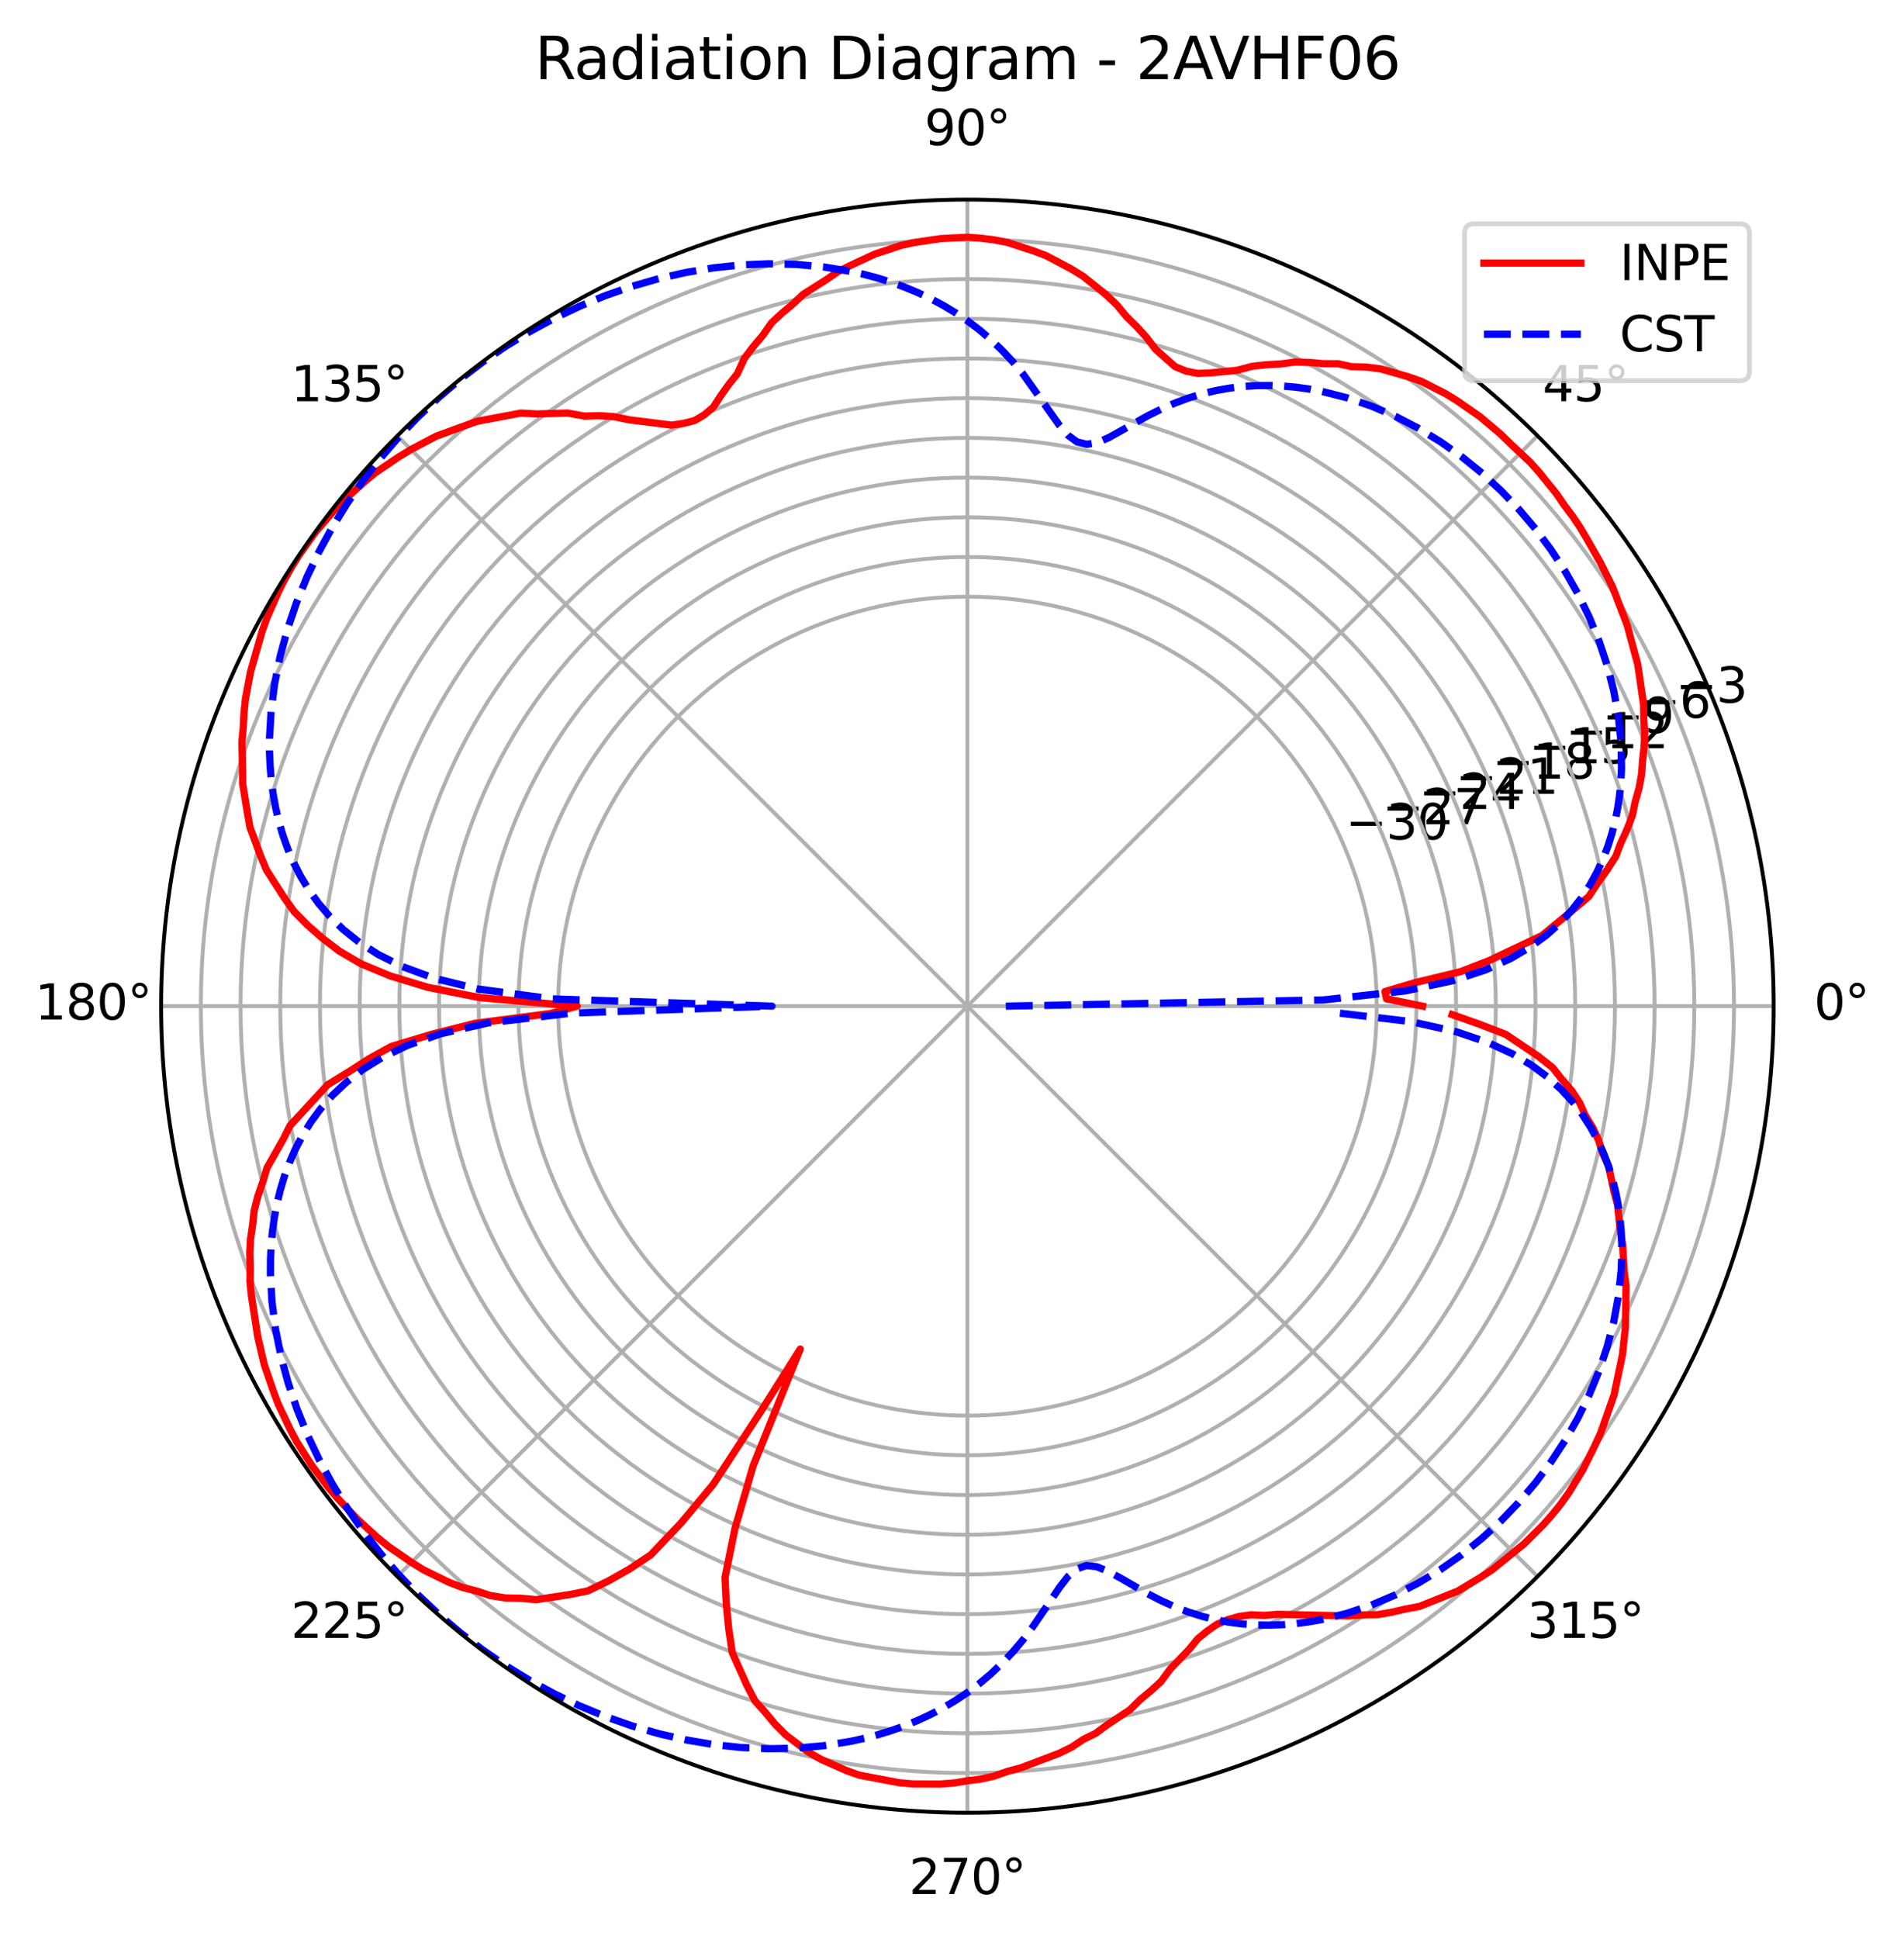 <?xml version="1.0" encoding="utf-8" standalone="no"?>
<!DOCTYPE svg PUBLIC "-//W3C//DTD SVG 1.1//EN"
  "http://www.w3.org/Graphics/SVG/1.1/DTD/svg11.dtd">
<svg xmlns:xlink="http://www.w3.org/1999/xlink" width="392.765pt" height="399.836pt" viewBox="0 0 392.765 399.836" xmlns="http://www.w3.org/2000/svg" version="1.1">
 <defs>
  <style type="text/css">*{stroke-linejoin: round; stroke-linecap: butt}</style>
 </defs>
 <g id="figure_1">
  <g id="patch_1">
   <path d="M 0 399.836 
L 392.765 399.836 
L 392.765 0 
L 0 0 
z
" style="fill: #ffffff"/>
  </g>
  <g id="axes_1">
   <g id="patch_2">
    <path d="M 365.884 207.477 
C 365.884 185.636 361.582 164.008 353.223 143.829 
C 344.865 123.651 332.614 105.315 317.17 89.871 
C 301.726 74.427 283.39 62.176 263.212 53.818 
C 243.033 45.459 221.405 41.157 199.564 41.157 
C 177.723 41.157 156.094 45.459 135.916 53.818 
C 115.737 62.176 97.402 74.427 81.958 89.871 
C 66.514 105.315 54.262 123.651 45.904 143.829 
C 37.546 164.008 33.244 185.636 33.244 207.477 
C 33.244 229.318 37.546 250.947 45.904 271.125 
C 54.262 291.303 66.514 309.639 81.958 325.083 
C 97.402 340.527 115.737 352.779 135.916 361.137 
C 156.094 369.495 177.723 373.797 199.564 373.797 
C 221.405 373.797 243.033 369.495 263.212 361.137 
C 283.39 352.779 301.726 340.527 317.17 325.083 
C 332.614 309.639 344.865 291.303 353.223 271.125 
C 361.582 250.947 365.884 229.318 365.884 207.477 
M 199.564 207.477 
C 199.564 207.477 199.564 207.477 199.564 207.477 
C 199.564 207.477 199.564 207.477 199.564 207.477 
C 199.564 207.477 199.564 207.477 199.564 207.477 
C 199.564 207.477 199.564 207.477 199.564 207.477 
C 199.564 207.477 199.564 207.477 199.564 207.477 
C 199.564 207.477 199.564 207.477 199.564 207.477 
C 199.564 207.477 199.564 207.477 199.564 207.477 
C 199.564 207.477 199.564 207.477 199.564 207.477 
C 199.564 207.477 199.564 207.477 199.564 207.477 
C 199.564 207.477 199.564 207.477 199.564 207.477 
C 199.564 207.477 199.564 207.477 199.564 207.477 
C 199.564 207.477 199.564 207.477 199.564 207.477 
C 199.564 207.477 199.564 207.477 199.564 207.477 
C 199.564 207.477 199.564 207.477 199.564 207.477 
C 199.564 207.477 199.564 207.477 199.564 207.477 
C 199.564 207.477 199.564 207.477 199.564 207.477 
M 365.884 207.477 
z
" style="fill: #ffffff"/>
   </g>
   <g id="matplotlib.axis_1">
    <g id="xtick_1">
     <g id="line2d_1">
      <path d="M 199.564 207.477 
L 365.884 207.477 
" clip-path="url(#p5f151ac484)" style="fill: none; stroke: #b0b0b0; stroke-width: 0.8; stroke-linecap: square"/>
     </g>
     <g id="text_1">
      <!-- 0° -->
      <g transform="translate(374.202 210.237)scale(0.1 -0.1)">
       <defs>
        <path id="DejaVuSans-30" d="M 2034 4250 
Q 1547 4250 1301 3770 
Q 1056 3291 1056 2328 
Q 1056 1369 1301 889 
Q 1547 409 2034 409 
Q 2525 409 2770 889 
Q 3016 1369 3016 2328 
Q 3016 3291 2770 3770 
Q 2525 4250 2034 4250 
z
M 2034 4750 
Q 2819 4750 3233 4129 
Q 3647 3509 3647 2328 
Q 3647 1150 3233 529 
Q 2819 -91 2034 -91 
Q 1250 -91 836 529 
Q 422 1150 422 2328 
Q 422 3509 836 4129 
Q 1250 4750 2034 4750 
z
" transform="scale(0.016)"/>
        <path id="DejaVuSans-b0" d="M 1600 4347 
Q 1350 4347 1178 4173 
Q 1006 4000 1006 3750 
Q 1006 3503 1178 3333 
Q 1350 3163 1600 3163 
Q 1850 3163 2022 3333 
Q 2194 3503 2194 3750 
Q 2194 3997 2020 4172 
Q 1847 4347 1600 4347 
z
M 1600 4750 
Q 1800 4750 1984 4673 
Q 2169 4597 2303 4453 
Q 2447 4313 2519 4134 
Q 2591 3956 2591 3750 
Q 2591 3338 2302 3052 
Q 2013 2766 1594 2766 
Q 1172 2766 890 3047 
Q 609 3328 609 3750 
Q 609 4169 896 4459 
Q 1184 4750 1600 4750 
z
" transform="scale(0.016)"/>
       </defs>
       <use xlink:href="#DejaVuSans-30"/>
       <use xlink:href="#DejaVuSans-b0" x="63.623"/>
      </g>
     </g>
    </g>
    <g id="xtick_2">
     <g id="line2d_2">
      <path d="M 199.564 207.477 
L 317.17 89.871 
" clip-path="url(#p5f151ac484)" style="fill: none; stroke: #b0b0b0; stroke-width: 0.8; stroke-linecap: square"/>
     </g>
     <g id="text_2">
      <!-- 45° -->
      <g transform="translate(318.207 82.731)scale(0.1 -0.1)">
       <defs>
        <path id="DejaVuSans-34" d="M 2419 4116 
L 825 1625 
L 2419 1625 
L 2419 4116 
z
M 2253 4666 
L 3047 4666 
L 3047 1625 
L 3713 1625 
L 3713 1100 
L 3047 1100 
L 3047 0 
L 2419 0 
L 2419 1100 
L 313 1100 
L 313 1709 
L 2253 4666 
z
" transform="scale(0.016)"/>
        <path id="DejaVuSans-35" d="M 691 4666 
L 3169 4666 
L 3169 4134 
L 1269 4134 
L 1269 2991 
Q 1406 3038 1543 3061 
Q 1681 3084 1819 3084 
Q 2600 3084 3056 2656 
Q 3513 2228 3513 1497 
Q 3513 744 3044 326 
Q 2575 -91 1722 -91 
Q 1428 -91 1123 -41 
Q 819 9 494 109 
L 494 744 
Q 775 591 1075 516 
Q 1375 441 1709 441 
Q 2250 441 2565 725 
Q 2881 1009 2881 1497 
Q 2881 1984 2565 2268 
Q 2250 2553 1709 2553 
Q 1456 2553 1204 2497 
Q 953 2441 691 2322 
L 691 4666 
z
" transform="scale(0.016)"/>
       </defs>
       <use xlink:href="#DejaVuSans-34"/>
       <use xlink:href="#DejaVuSans-35" x="63.623"/>
       <use xlink:href="#DejaVuSans-b0" x="127.246"/>
      </g>
     </g>
    </g>
    <g id="xtick_3">
     <g id="line2d_3">
      <path d="M 199.564 207.477 
L 199.564 41.157 
" clip-path="url(#p5f151ac484)" style="fill: none; stroke: #b0b0b0; stroke-width: 0.8; stroke-linecap: square"/>
     </g>
     <g id="text_3">
      <!-- 90° -->
      <g transform="translate(190.701 29.917)scale(0.1 -0.1)">
       <defs>
        <path id="DejaVuSans-39" d="M 703 97 
L 703 672 
Q 941 559 1184 500 
Q 1428 441 1663 441 
Q 2288 441 2617 861 
Q 2947 1281 2994 2138 
Q 2813 1869 2534 1725 
Q 2256 1581 1919 1581 
Q 1219 1581 811 2004 
Q 403 2428 403 3163 
Q 403 3881 828 4315 
Q 1253 4750 1959 4750 
Q 2769 4750 3195 4129 
Q 3622 3509 3622 2328 
Q 3622 1225 3098 567 
Q 2575 -91 1691 -91 
Q 1453 -91 1209 -44 
Q 966 3 703 97 
z
M 1959 2075 
Q 2384 2075 2632 2365 
Q 2881 2656 2881 3163 
Q 2881 3666 2632 3958 
Q 2384 4250 1959 4250 
Q 1534 4250 1286 3958 
Q 1038 3666 1038 3163 
Q 1038 2656 1286 2365 
Q 1534 2075 1959 2075 
z
" transform="scale(0.016)"/>
       </defs>
       <use xlink:href="#DejaVuSans-39"/>
       <use xlink:href="#DejaVuSans-30" x="63.623"/>
       <use xlink:href="#DejaVuSans-b0" x="127.246"/>
      </g>
     </g>
    </g>
    <g id="xtick_4">
     <g id="line2d_4">
      <path d="M 199.564 207.477 
L 81.958 89.871 
" clip-path="url(#p5f151ac484)" style="fill: none; stroke: #b0b0b0; stroke-width: 0.8; stroke-linecap: square"/>
     </g>
     <g id="text_4">
      <!-- 135° -->
      <g transform="translate(60.015 82.731)scale(0.1 -0.1)">
       <defs>
        <path id="DejaVuSans-31" d="M 794 531 
L 1825 531 
L 1825 4091 
L 703 3866 
L 703 4441 
L 1819 4666 
L 2450 4666 
L 2450 531 
L 3481 531 
L 3481 0 
L 794 0 
L 794 531 
z
" transform="scale(0.016)"/>
        <path id="DejaVuSans-33" d="M 2597 2516 
Q 3050 2419 3304 2112 
Q 3559 1806 3559 1356 
Q 3559 666 3084 287 
Q 2609 -91 1734 -91 
Q 1441 -91 1130 -33 
Q 819 25 488 141 
L 488 750 
Q 750 597 1062 519 
Q 1375 441 1716 441 
Q 2309 441 2620 675 
Q 2931 909 2931 1356 
Q 2931 1769 2642 2001 
Q 2353 2234 1838 2234 
L 1294 2234 
L 1294 2753 
L 1863 2753 
Q 2328 2753 2575 2939 
Q 2822 3125 2822 3475 
Q 2822 3834 2567 4026 
Q 2313 4219 1838 4219 
Q 1578 4219 1281 4162 
Q 984 4106 628 3988 
L 628 4550 
Q 988 4650 1302 4700 
Q 1616 4750 1894 4750 
Q 2613 4750 3031 4423 
Q 3450 4097 3450 3541 
Q 3450 3153 3228 2886 
Q 3006 2619 2597 2516 
z
" transform="scale(0.016)"/>
       </defs>
       <use xlink:href="#DejaVuSans-31"/>
       <use xlink:href="#DejaVuSans-33" x="63.623"/>
       <use xlink:href="#DejaVuSans-35" x="127.246"/>
       <use xlink:href="#DejaVuSans-b0" x="190.869"/>
      </g>
     </g>
    </g>
    <g id="xtick_5">
     <g id="line2d_5">
      <path d="M 199.564 207.477 
L 33.244 207.477 
" clip-path="url(#p5f151ac484)" style="fill: none; stroke: #b0b0b0; stroke-width: 0.8; stroke-linecap: square"/>
     </g>
     <g id="text_5">
      <!-- 180° -->
      <g transform="translate(7.2 210.237)scale(0.1 -0.1)">
       <defs>
        <path id="DejaVuSans-38" d="M 2034 2216 
Q 1584 2216 1326 1975 
Q 1069 1734 1069 1313 
Q 1069 891 1326 650 
Q 1584 409 2034 409 
Q 2484 409 2743 651 
Q 3003 894 3003 1313 
Q 3003 1734 2745 1975 
Q 2488 2216 2034 2216 
z
M 1403 2484 
Q 997 2584 770 2862 
Q 544 3141 544 3541 
Q 544 4100 942 4425 
Q 1341 4750 2034 4750 
Q 2731 4750 3128 4425 
Q 3525 4100 3525 3541 
Q 3525 3141 3298 2862 
Q 3072 2584 2669 2484 
Q 3125 2378 3379 2068 
Q 3634 1759 3634 1313 
Q 3634 634 3220 271 
Q 2806 -91 2034 -91 
Q 1263 -91 848 271 
Q 434 634 434 1313 
Q 434 1759 690 2068 
Q 947 2378 1403 2484 
z
M 1172 3481 
Q 1172 3119 1398 2916 
Q 1625 2713 2034 2713 
Q 2441 2713 2670 2916 
Q 2900 3119 2900 3481 
Q 2900 3844 2670 4047 
Q 2441 4250 2034 4250 
Q 1625 4250 1398 4047 
Q 1172 3844 1172 3481 
z
" transform="scale(0.016)"/>
       </defs>
       <use xlink:href="#DejaVuSans-31"/>
       <use xlink:href="#DejaVuSans-38" x="63.623"/>
       <use xlink:href="#DejaVuSans-30" x="127.246"/>
       <use xlink:href="#DejaVuSans-b0" x="190.869"/>
      </g>
     </g>
    </g>
    <g id="xtick_6">
     <g id="line2d_6">
      <path d="M 199.564 207.477 
L 81.958 325.083 
" clip-path="url(#p5f151ac484)" style="fill: none; stroke: #b0b0b0; stroke-width: 0.8; stroke-linecap: square"/>
     </g>
     <g id="text_6">
      <!-- 225° -->
      <g transform="translate(60.015 337.742)scale(0.1 -0.1)">
       <defs>
        <path id="DejaVuSans-32" d="M 1228 531 
L 3431 531 
L 3431 0 
L 469 0 
L 469 531 
Q 828 903 1448 1529 
Q 2069 2156 2228 2338 
Q 2531 2678 2651 2914 
Q 2772 3150 2772 3378 
Q 2772 3750 2511 3984 
Q 2250 4219 1831 4219 
Q 1534 4219 1204 4116 
Q 875 4013 500 3803 
L 500 4441 
Q 881 4594 1212 4672 
Q 1544 4750 1819 4750 
Q 2544 4750 2975 4387 
Q 3406 4025 3406 3419 
Q 3406 3131 3298 2873 
Q 3191 2616 2906 2266 
Q 2828 2175 2409 1742 
Q 1991 1309 1228 531 
z
" transform="scale(0.016)"/>
       </defs>
       <use xlink:href="#DejaVuSans-32"/>
       <use xlink:href="#DejaVuSans-32" x="63.623"/>
       <use xlink:href="#DejaVuSans-35" x="127.246"/>
       <use xlink:href="#DejaVuSans-b0" x="190.869"/>
      </g>
     </g>
    </g>
    <g id="xtick_7">
     <g id="line2d_7">
      <path d="M 199.564 207.477 
L 199.564 373.797 
" clip-path="url(#p5f151ac484)" style="fill: none; stroke: #b0b0b0; stroke-width: 0.8; stroke-linecap: square"/>
     </g>
     <g id="text_7">
      <!-- 270° -->
      <g transform="translate(187.52 390.557)scale(0.1 -0.1)">
       <defs>
        <path id="DejaVuSans-37" d="M 525 4666 
L 3525 4666 
L 3525 4397 
L 1831 0 
L 1172 0 
L 2766 4134 
L 525 4134 
L 525 4666 
z
" transform="scale(0.016)"/>
       </defs>
       <use xlink:href="#DejaVuSans-32"/>
       <use xlink:href="#DejaVuSans-37" x="63.623"/>
       <use xlink:href="#DejaVuSans-30" x="127.246"/>
       <use xlink:href="#DejaVuSans-b0" x="190.869"/>
      </g>
     </g>
    </g>
    <g id="xtick_8">
     <g id="line2d_8">
      <path d="M 199.564 207.477 
L 317.17 325.083 
" clip-path="url(#p5f151ac484)" style="fill: none; stroke: #b0b0b0; stroke-width: 0.8; stroke-linecap: square"/>
     </g>
     <g id="text_8">
      <!-- 315° -->
      <g transform="translate(315.025 337.742)scale(0.1 -0.1)">
       <use xlink:href="#DejaVuSans-33"/>
       <use xlink:href="#DejaVuSans-31" x="63.623"/>
       <use xlink:href="#DejaVuSans-35" x="127.246"/>
       <use xlink:href="#DejaVuSans-b0" x="190.869"/>
      </g>
     </g>
    </g>
   </g>
   <g id="matplotlib.axis_2">
    <g id="ytick_1">
     <g id="line2d_9">
      <path d="M 283.995 207.477 
C 283.995 196.39 281.811 185.41 277.568 175.167 
C 273.325 164.923 267.106 155.615 259.266 147.775 
C 251.426 139.935 242.118 133.716 231.874 129.473 
C 221.631 125.23 210.651 123.046 199.564 123.046 
C 188.476 123.046 177.497 125.23 167.253 129.473 
C 157.01 133.716 147.702 139.935 139.862 147.775 
C 132.022 155.615 125.802 164.923 121.559 175.167 
C 117.316 185.41 115.132 196.39 115.132 207.477 
C 115.132 218.565 117.316 229.544 121.559 239.788 
C 125.802 250.031 132.022 259.339 139.862 267.179 
C 147.702 275.019 157.01 281.239 167.253 285.482 
C 177.497 289.725 188.476 291.909 199.564 291.909 
C 210.651 291.909 221.631 289.725 231.874 285.482 
C 242.118 281.239 251.426 275.019 259.266 267.179 
C 267.106 259.339 273.325 250.031 277.568 239.788 
C 281.811 229.544 283.995 218.565 283.995 207.477 
" clip-path="url(#p5f151ac484)" style="fill: none; stroke: #b0b0b0; stroke-width: 0.8; stroke-linecap: square"/>
     </g>
     <g id="text_9">
      <!-- −30 -->
      <g transform="translate(277.568 173.087)scale(0.1 -0.1)">
       <defs>
        <path id="DejaVuSans-2212" d="M 678 2272 
L 4684 2272 
L 4684 1741 
L 678 1741 
L 678 2272 
z
" transform="scale(0.016)"/>
       </defs>
       <use xlink:href="#DejaVuSans-2212"/>
       <use xlink:href="#DejaVuSans-33" x="83.789"/>
       <use xlink:href="#DejaVuSans-30" x="147.412"/>
      </g>
     </g>
    </g>
    <g id="ytick_2">
     <g id="line2d_10">
      <path d="M 292.184 207.477 
C 292.184 195.314 289.788 183.27 285.134 172.033 
C 280.479 160.796 273.656 150.585 265.056 141.985 
C 256.456 133.384 246.245 126.562 235.008 121.907 
C 223.771 117.253 211.727 114.857 199.564 114.857 
C 187.401 114.857 175.356 117.253 164.12 121.907 
C 152.883 126.562 142.672 133.384 134.071 141.985 
C 125.471 150.585 118.648 160.796 113.994 172.033 
C 109.339 183.27 106.944 195.314 106.944 207.477 
C 106.944 219.64 109.339 231.684 113.994 242.921 
C 118.648 254.158 125.471 264.369 134.071 272.97 
C 142.672 281.57 152.883 288.393 164.12 293.047 
C 175.356 297.702 187.401 300.097 199.564 300.097 
C 211.727 300.097 223.771 297.702 235.008 293.047 
C 246.245 288.393 256.456 281.57 265.056 272.97 
C 273.656 264.369 280.479 254.158 285.134 242.921 
C 289.788 231.684 292.184 219.64 292.184 207.477 
" clip-path="url(#p5f151ac484)" style="fill: none; stroke: #b0b0b0; stroke-width: 0.8; stroke-linecap: square"/>
     </g>
     <g id="text_10">
      <!-- −27 -->
      <g transform="translate(285.134 169.953)scale(0.1 -0.1)">
       <use xlink:href="#DejaVuSans-2212"/>
       <use xlink:href="#DejaVuSans-32" x="83.789"/>
       <use xlink:href="#DejaVuSans-37" x="147.412"/>
      </g>
     </g>
    </g>
    <g id="ytick_3">
     <g id="line2d_11">
      <path d="M 300.373 207.477 
C 300.373 194.239 297.765 181.13 292.699 168.899 
C 287.633 156.669 280.207 145.555 270.847 136.194 
C 261.486 126.834 250.372 119.408 238.142 114.342 
C 225.911 109.276 212.802 106.668 199.564 106.668 
C 186.326 106.668 173.216 109.276 160.986 114.342 
C 148.755 119.408 137.642 126.834 128.281 136.194 
C 118.92 145.555 111.494 156.669 106.428 168.899 
C 101.362 181.13 98.755 194.239 98.755 207.477 
C 98.755 220.715 101.362 233.825 106.428 246.055 
C 111.494 258.286 118.92 269.399 128.281 278.76 
C 137.642 288.121 148.755 295.547 160.986 300.613 
C 173.216 305.679 186.326 308.286 199.564 308.286 
C 212.802 308.286 225.911 305.679 238.142 300.613 
C 250.372 295.547 261.486 288.121 270.847 278.76 
C 280.207 269.399 287.633 258.286 292.699 246.055 
C 297.765 233.825 300.373 220.715 300.373 207.477 
" clip-path="url(#p5f151ac484)" style="fill: none; stroke: #b0b0b0; stroke-width: 0.8; stroke-linecap: square"/>
     </g>
     <g id="text_11">
      <!-- −24 -->
      <g transform="translate(292.699 166.82)scale(0.1 -0.1)">
       <use xlink:href="#DejaVuSans-2212"/>
       <use xlink:href="#DejaVuSans-32" x="83.789"/>
       <use xlink:href="#DejaVuSans-34" x="147.412"/>
      </g>
     </g>
    </g>
    <g id="ytick_4">
     <g id="line2d_12">
      <path d="M 308.562 207.477 
C 308.562 193.164 305.742 178.989 300.265 165.765 
C 294.787 152.542 286.758 140.525 276.637 130.404 
C 266.516 120.283 254.499 112.254 241.275 106.776 
C 228.052 101.299 213.877 98.479 199.564 98.479 
C 185.25 98.479 171.076 101.299 157.852 106.776 
C 144.628 112.254 132.612 120.283 122.491 130.404 
C 112.369 140.525 104.34 152.542 98.863 165.765 
C 93.385 178.989 90.566 193.164 90.566 207.477 
C 90.566 221.791 93.385 235.965 98.863 249.189 
C 104.34 262.413 112.369 274.429 122.491 284.55 
C 132.612 294.672 144.628 302.701 157.852 308.178 
C 171.076 313.656 185.25 316.475 199.564 316.475 
C 213.877 316.475 228.052 313.656 241.275 308.178 
C 254.499 302.701 266.516 294.672 276.637 284.55 
C 286.758 274.429 294.787 262.413 300.265 249.189 
C 305.742 235.965 308.562 221.791 308.562 207.477 
" clip-path="url(#p5f151ac484)" style="fill: none; stroke: #b0b0b0; stroke-width: 0.8; stroke-linecap: square"/>
     </g>
     <g id="text_12">
      <!-- −21 -->
      <g transform="translate(300.265 163.686)scale(0.1 -0.1)">
       <use xlink:href="#DejaVuSans-2212"/>
       <use xlink:href="#DejaVuSans-32" x="83.789"/>
       <use xlink:href="#DejaVuSans-31" x="147.412"/>
      </g>
     </g>
    </g>
    <g id="ytick_5">
     <g id="line2d_13">
      <path d="M 316.751 207.477 
C 316.751 192.088 313.719 176.849 307.83 162.632 
C 301.941 148.414 293.309 135.495 282.427 124.614 
C 271.546 113.732 258.627 105.1 244.409 99.211 
C 230.192 93.322 214.953 90.29 199.564 90.29 
C 184.175 90.29 168.936 93.322 154.718 99.211 
C 140.501 105.1 127.582 113.732 116.7 124.614 
C 105.819 135.495 97.186 148.414 91.297 162.632 
C 85.408 176.849 82.377 192.088 82.377 207.477 
C 82.377 222.866 85.408 238.105 91.297 252.323 
C 97.186 266.54 105.819 279.459 116.7 290.341 
C 127.582 301.222 140.501 309.855 154.718 315.744 
C 168.936 321.633 184.175 324.664 199.564 324.664 
C 214.953 324.664 230.192 321.633 244.409 315.744 
C 258.627 309.855 271.546 301.222 282.427 290.341 
C 293.309 279.459 301.941 266.54 307.83 252.323 
C 313.719 238.105 316.751 222.866 316.751 207.477 
" clip-path="url(#p5f151ac484)" style="fill: none; stroke: #b0b0b0; stroke-width: 0.8; stroke-linecap: square"/>
     </g>
     <g id="text_13">
      <!-- −18 -->
      <g transform="translate(307.83 160.552)scale(0.1 -0.1)">
       <use xlink:href="#DejaVuSans-2212"/>
       <use xlink:href="#DejaVuSans-31" x="83.789"/>
       <use xlink:href="#DejaVuSans-38" x="147.412"/>
      </g>
     </g>
    </g>
    <g id="ytick_6">
     <g id="line2d_14">
      <path d="M 324.939 207.477 
C 324.939 191.013 321.696 174.709 315.396 159.498 
C 309.095 144.287 299.86 130.465 288.218 118.823 
C 276.576 107.181 262.754 97.946 247.543 91.645 
C 232.332 85.345 216.028 82.102 199.564 82.102 
C 183.1 82.102 166.795 85.345 151.585 91.645 
C 136.374 97.946 122.552 107.181 110.91 118.823 
C 99.268 130.465 90.032 144.287 83.732 159.498 
C 77.431 174.709 74.188 191.013 74.188 207.477 
C 74.188 223.941 77.431 240.245 83.732 255.456 
C 90.032 270.667 99.268 284.489 110.91 296.131 
C 122.552 307.773 136.374 317.009 151.585 323.309 
C 166.795 329.61 183.1 332.853 199.564 332.853 
C 216.028 332.853 232.332 329.61 247.543 323.309 
C 262.754 317.009 276.576 307.773 288.218 296.131 
C 299.86 284.489 309.095 270.667 315.396 255.456 
C 321.696 240.245 324.939 223.941 324.939 207.477 
" clip-path="url(#p5f151ac484)" style="fill: none; stroke: #b0b0b0; stroke-width: 0.8; stroke-linecap: square"/>
     </g>
     <g id="text_14">
      <!-- −15 -->
      <g transform="translate(315.396 157.418)scale(0.1 -0.1)">
       <use xlink:href="#DejaVuSans-2212"/>
       <use xlink:href="#DejaVuSans-31" x="83.789"/>
       <use xlink:href="#DejaVuSans-35" x="147.412"/>
      </g>
     </g>
    </g>
    <g id="ytick_7">
     <g id="line2d_15">
      <path d="M 333.128 207.477 
C 333.128 189.938 329.673 172.569 322.961 156.364 
C 316.249 140.16 306.41 125.435 294.008 113.033 
C 281.606 100.63 266.881 90.792 250.677 84.08 
C 234.472 77.368 217.103 73.913 199.564 73.913 
C 182.024 73.913 164.655 77.368 148.451 84.08 
C 132.246 90.792 117.522 100.63 105.119 113.033 
C 92.717 125.435 82.878 140.16 76.166 156.364 
C 69.454 172.569 65.999 189.938 65.999 207.477 
C 65.999 225.017 69.454 242.386 76.166 258.59 
C 82.878 274.795 92.717 289.519 105.119 301.922 
C 117.522 314.324 132.246 324.163 148.451 330.875 
C 164.655 337.587 182.024 341.042 199.564 341.042 
C 217.103 341.042 234.472 337.587 250.677 330.875 
C 266.881 324.163 281.606 314.324 294.008 301.922 
C 306.41 289.519 316.249 274.795 322.961 258.59 
C 329.673 242.386 333.128 225.017 333.128 207.477 
" clip-path="url(#p5f151ac484)" style="fill: none; stroke: #b0b0b0; stroke-width: 0.8; stroke-linecap: square"/>
     </g>
     <g id="text_15">
      <!-- −12 -->
      <g transform="translate(322.961 154.285)scale(0.1 -0.1)">
       <use xlink:href="#DejaVuSans-2212"/>
       <use xlink:href="#DejaVuSans-31" x="83.789"/>
       <use xlink:href="#DejaVuSans-32" x="147.412"/>
      </g>
     </g>
    </g>
    <g id="ytick_8">
     <g id="line2d_16">
      <path d="M 341.317 207.477 
C 341.317 188.862 337.65 170.428 330.527 153.231 
C 323.403 136.033 312.961 120.405 299.799 107.242 
C 286.636 94.08 271.008 83.638 253.81 76.514 
C 236.613 69.391 218.179 65.724 199.564 65.724 
C 180.949 65.724 162.515 69.391 145.317 76.514 
C 128.119 83.638 112.492 94.08 99.329 107.242 
C 86.166 120.405 75.724 136.033 68.601 153.231 
C 61.477 170.428 57.81 188.862 57.81 207.477 
C 57.81 226.092 61.477 244.526 68.601 261.724 
C 75.724 278.922 86.166 294.549 99.329 307.712 
C 112.492 320.875 128.119 331.317 145.317 338.44 
C 162.515 345.564 180.949 349.231 199.564 349.231 
C 218.179 349.231 236.613 345.564 253.81 338.44 
C 271.008 331.317 286.636 320.875 299.799 307.712 
C 312.961 294.549 323.403 278.922 330.527 261.724 
C 337.65 244.526 341.317 226.092 341.317 207.477 
" clip-path="url(#p5f151ac484)" style="fill: none; stroke: #b0b0b0; stroke-width: 0.8; stroke-linecap: square"/>
     </g>
     <g id="text_16">
      <!-- −9 -->
      <g transform="translate(330.527 151.151)scale(0.1 -0.1)">
       <use xlink:href="#DejaVuSans-2212"/>
       <use xlink:href="#DejaVuSans-39" x="83.789"/>
      </g>
     </g>
    </g>
    <g id="ytick_9">
     <g id="line2d_17">
      <path d="M 349.506 207.477 
C 349.506 187.787 345.627 168.288 338.092 150.097 
C 330.557 131.905 319.512 115.375 305.589 101.452 
C 291.666 87.529 275.136 76.484 256.944 68.949 
C 238.753 61.413 219.254 57.535 199.564 57.535 
C 179.874 57.535 160.375 61.413 142.183 68.949 
C 123.992 76.484 107.462 87.529 93.539 101.452 
C 79.615 115.375 68.57 131.905 61.035 150.097 
C 53.5 168.288 49.621 187.787 49.621 207.477 
C 49.621 227.167 53.5 246.666 61.035 264.858 
C 68.57 283.049 79.615 299.579 93.539 313.502 
C 107.462 327.425 123.992 338.471 142.183 346.006 
C 160.375 353.541 179.874 357.419 199.564 357.419 
C 219.254 357.419 238.753 353.541 256.944 346.006 
C 275.136 338.471 291.666 327.425 305.589 313.502 
C 319.512 299.579 330.557 283.049 338.092 264.858 
C 345.627 246.666 349.506 227.167 349.506 207.477 
" clip-path="url(#p5f151ac484)" style="fill: none; stroke: #b0b0b0; stroke-width: 0.8; stroke-linecap: square"/>
     </g>
     <g id="text_17">
      <!-- −6 -->
      <g transform="translate(338.092 148.017)scale(0.1 -0.1)">
       <defs>
        <path id="DejaVuSans-36" d="M 2113 2584 
Q 1688 2584 1439 2293 
Q 1191 2003 1191 1497 
Q 1191 994 1439 701 
Q 1688 409 2113 409 
Q 2538 409 2786 701 
Q 3034 994 3034 1497 
Q 3034 2003 2786 2293 
Q 2538 2584 2113 2584 
z
M 3366 4563 
L 3366 3988 
Q 3128 4100 2886 4159 
Q 2644 4219 2406 4219 
Q 1781 4219 1451 3797 
Q 1122 3375 1075 2522 
Q 1259 2794 1537 2939 
Q 1816 3084 2150 3084 
Q 2853 3084 3261 2657 
Q 3669 2231 3669 1497 
Q 3669 778 3244 343 
Q 2819 -91 2113 -91 
Q 1303 -91 875 529 
Q 447 1150 447 2328 
Q 447 3434 972 4092 
Q 1497 4750 2381 4750 
Q 2619 4750 2861 4703 
Q 3103 4656 3366 4563 
z
" transform="scale(0.016)"/>
       </defs>
       <use xlink:href="#DejaVuSans-2212"/>
       <use xlink:href="#DejaVuSans-36" x="83.789"/>
      </g>
     </g>
    </g>
    <g id="ytick_10">
     <g id="line2d_18">
      <path d="M 357.695 207.477 
C 357.695 186.712 353.605 166.148 345.658 146.963 
C 337.711 127.778 326.063 110.345 311.379 95.662 
C 296.696 80.978 279.263 69.33 260.078 61.383 
C 240.893 53.436 220.329 49.346 199.564 49.346 
C 178.798 49.346 158.234 53.436 139.05 61.383 
C 119.865 69.33 102.432 80.978 87.748 95.662 
C 73.065 110.345 61.416 127.778 53.47 146.963 
C 45.523 166.148 41.433 186.712 41.433 207.477 
C 41.433 228.243 45.523 248.806 53.47 267.991 
C 61.416 287.176 73.065 304.609 87.748 319.293 
C 102.432 333.976 119.865 345.625 139.05 353.571 
C 158.234 361.518 178.798 365.608 199.564 365.608 
C 220.329 365.608 240.893 361.518 260.078 353.571 
C 279.263 345.625 296.696 333.976 311.379 319.293 
C 326.063 304.609 337.711 287.176 345.658 267.991 
C 353.605 248.806 357.695 228.243 357.695 207.477 
" clip-path="url(#p5f151ac484)" style="fill: none; stroke: #b0b0b0; stroke-width: 0.8; stroke-linecap: square"/>
     </g>
     <g id="text_18">
      <!-- −3 -->
      <g transform="translate(345.658 144.883)scale(0.1 -0.1)">
       <use xlink:href="#DejaVuSans-2212"/>
       <use xlink:href="#DejaVuSans-33" x="83.789"/>
      </g>
     </g>
    </g>
   </g>
   <g id="line2d_19">
    <path d="M 293.456 207.477 
L 286.029 205.968 
L 285.698 204.469 
L 291.847 202.641 
L 301.279 200.365 
L 307.228 198.058 
L 318.085 192.925 
L 324.393 187.706 
L 327.739 184.876 
L 329.493 182.222 
L 331.48 179.437 
L 333.301 176.602 
L 334.331 173.876 
L 335.638 171.016 
L 336.736 168.144 
L 337.311 165.364 
L 338.13 162.454 
L 338.648 159.587 
L 338.84 156.785 
L 339.183 153.883 
L 339.264 151.035 
L 339.086 148.253 
L 339.059 145.37 
L 337.848 137.018 
L 335.658 128.903 
L 332.648 121.051 
L 330.153 116.038 
L 327.379 111.162 
L 325.941 108.741 
L 324.372 106.409 
L 322.684 104.167 
L 321.091 101.836 
L 317.555 97.448 
L 315.676 95.349 
L 311.574 91.487 
L 309.559 89.522 
L 305.257 85.891 
L 300.625 82.677 
L 298.223 81.199 
L 293.178 78.628 
L 290.449 77.68 
L 284.891 76.084 
L 281.907 75.701 
L 278.797 75.61 
L 276.046 75.007 
L 272.997 75 
L 270.141 74.741 
L 267.247 74.641 
L 264.15 75.055 
L 261.242 75.208 
L 258.311 75.528 
L 255.221 76.357 
L 249.689 76.897 
L 247.053 77.002 
L 244.654 76.526 
L 242.412 75.603 
L 238.396 72.052 
L 236.509 69.594 
L 234.498 67.365 
L 232.39 65.29 
L 230.315 62.803 
L 228.093 60.708 
L 223.404 56.955 
L 220.932 55.437 
L 215.828 52.737 
L 213.189 51.742 
L 207.817 49.988 
L 205.082 49.467 
L 202.328 49.125 
L 199.564 48.923 
L 194.037 49.205 
L 188.553 50.012 
L 185.84 50.619 
L 180.52 52.375 
L 175.376 54.76 
L 172.858 56.023 
L 170.445 57.675 
L 165.677 60.697 
L 163.483 62.765 
L 161.279 64.598 
L 159.158 66.566 
L 157.297 69.229 
L 155.379 71.491 
L 153.564 73.885 
L 152.103 77.079 
L 150.346 79.26 
L 148.696 81.576 
L 147.14 83.975 
L 145.276 85.545 
L 143.262 86.738 
L 140.958 87.317 
L 138.517 87.665 
L 129.754 86.564 
L 126.515 85.903 
L 123.477 85.713 
L 120.549 85.804 
L 117.069 85.174 
L 110.843 85.363 
L 107.412 85.188 
L 98.373 86.883 
L 89.971 89.953 
L 84.776 92.689 
L 82.273 94.211 
L 77.412 97.491 
L 75.173 99.346 
L 70.862 103.257 
L 68.84 105.344 
L 65.05 109.747 
L 61.678 114.472 
L 60.147 116.939 
L 58.729 119.474 
L 57.426 122.072 
L 55.071 127.384 
L 54.086 130.125 
L 51.684 138.52 
L 50.609 144.25 
L 50.325 147.181 
L 50.17 150.13 
L 49.905 153.006 
L 50.042 158.895 
L 50.083 161.776 
L 51.05 167.683 
L 51.562 170.576 
L 53.752 176.484 
L 54.951 179.367 
L 58.666 185.161 
L 60.658 187.955 
L 63.429 190.762 
L 66.552 193.497 
L 70.023 196.144 
L 74.444 198.728 
L 80.466 201.236 
L 88.229 203.589 
L 98.988 205.722 
L 119.074 207.477 
L 113.636 208.977 
L 97.965 211.025 
L 89.061 213.268 
L 80.71 215.788 
L 76.204 218.27 
L 72.179 220.866 
L 67.594 223.681 
L 59.824 232.117 
L 58.435 234.91 
L 55.071 240.836 
L 54.213 243.717 
L 53.183 246.7 
L 52.426 249.668 
L 52.119 252.555 
L 51.68 255.528 
L 51.519 258.453 
L 51.615 261.326 
L 51.571 264.286 
L 51.856 267.155 
L 53.186 275.734 
L 54.509 281.386 
L 56.386 286.842 
L 57.396 289.558 
L 59.871 294.767 
L 61.216 297.321 
L 64.311 302.182 
L 67.785 306.779 
L 69.659 308.97 
L 73.611 313.164 
L 77.865 317.056 
L 80.103 318.876 
L 84.876 322.165 
L 87.331 323.697 
L 92.595 326.278 
L 95.371 327.337 
L 98.351 328.098 
L 101.143 329.017 
L 104.22 329.512 
L 107.55 329.583 
L 110.644 329.865 
L 117.753 328.766 
L 121.259 328.056 
L 125.496 326.01 
L 129.806 323.574 
L 134.238 320.625 
L 140.482 314.063 
L 147.139 306.074 
L 157.106 290.805 
L 165.082 278.175 
L 155.368 302.255 
L 151.612 315.179 
L 149.558 325.283 
L 149.813 330.615 
L 150.312 335.781 
L 151.049 340.769 
L 154.064 347.511 
L 155.758 350.758 
L 157.819 353.057 
L 159.889 355.545 
L 162.094 357.759 
L 166.854 361.365 
L 169.372 362.799 
L 174.598 365.107 
L 177.277 366.056 
L 185.553 367.62 
L 188.349 367.859 
L 193.962 367.88 
L 196.768 367.667 
L 199.564 367.2 
L 202.346 366.848 
L 205.108 366.24 
L 207.833 365.272 
L 210.547 364.551 
L 218.481 361.547 
L 221.04 360.291 
L 223.508 358.652 
L 226.005 357.434 
L 228.373 355.685 
L 233.064 352.584 
L 235.215 350.468 
L 237.394 348.661 
L 239.499 346.746 
L 241.367 344.209 
L 245.251 340.163 
L 247.053 337.953 
L 249.027 336.334 
L 251.061 334.938 
L 253.264 333.987 
L 255.595 333.325 
L 258.089 332.986 
L 260.836 333.103 
L 263.462 332.885 
L 278.136 333.219 
L 281.087 333.012 
L 284.198 332.953 
L 287.073 332.454 
L 289.891 331.802 
L 292.832 331.248 
L 300.756 328.073 
L 305.544 325.18 
L 307.882 323.634 
L 314.39 318.363 
L 318.344 314.427 
L 320.194 312.34 
L 321.948 310.169 
L 323.573 307.898 
L 326.492 303.124 
L 328.994 298.105 
L 330.165 295.569 
L 332.961 287.63 
L 334.69 279.325 
L 335.293 273.677 
L 335.425 265.147 
L 335.042 262.214 
L 334.725 256.672 
L 334.245 253.852 
L 333.68 248.481 
L 332.94 245.722 
L 331.817 240.452 
L 330.572 237.723 
L 329.774 235.154 
L 328.582 232.556 
L 326.981 229.944 
L 325.903 227.487 
L 324.3 225.008 
L 322.165 222.531 
L 320.295 220.167 
L 317.27 217.775 
L 310.612 213.297 
L 305.077 211.162 
L 299.563 209.223 
L 299.563 209.223 
" clip-path="url(#p5f151ac484)" style="fill: none; stroke: #ff0000; stroke-width: 1.5; stroke-linecap: square"/>
   </g>
   <g id="line2d_20">
    <path d="M 207.484 207.477 
L 273.011 206.195 
L 289.972 204.32 
L 299.689 202.23 
L 306.445 200.003 
L 311.573 197.678 
L 315.674 195.273 
L 319.047 192.807 
L 321.854 190.29 
L 324.205 187.736 
L 326.234 185.142 
L 327.952 182.521 
L 329.411 179.877 
L 330.644 177.215 
L 331.674 174.538 
L 332.522 171.851 
L 333.205 169.156 
L 333.732 166.458 
L 334.117 163.758 
L 334.368 161.06 
L 334.492 158.367 
L 334.384 153.006 
L 333.837 147.695 
L 332.888 142.45 
L 331.56 137.294 
L 329.879 132.24 
L 327.863 127.307 
L 325.53 122.512 
L 322.897 117.87 
L 319.978 113.399 
L 316.785 109.117 
L 313.333 105.038 
L 309.636 101.182 
L 305.706 97.564 
L 301.555 94.204 
L 297.196 91.124 
L 292.642 88.342 
L 287.906 85.884 
L 283.001 83.776 
L 277.943 82.043 
L 272.744 80.725 
L 270.096 80.233 
L 267.419 79.86 
L 264.714 79.613 
L 261.983 79.498 
L 259.229 79.524 
L 256.455 79.697 
L 253.662 80.03 
L 250.855 80.528 
L 248.036 81.201 
L 245.212 82.06 
L 242.389 83.104 
L 239.572 84.344 
L 236.787 85.726 
L 228.805 90.196 
L 226.398 91.246 
L 224.189 91.623 
L 222.179 91.131 
L 220.321 89.759 
L 218.536 87.689 
L 210.975 77.045 
L 208.86 74.529 
L 206.654 72.179 
L 204.364 70.003 
L 201.998 67.994 
L 199.564 66.152 
L 197.068 64.471 
L 194.517 62.943 
L 191.917 61.559 
L 189.273 60.315 
L 186.592 59.204 
L 183.876 58.221 
L 181.131 57.358 
L 178.361 56.613 
L 175.569 55.981 
L 169.934 55.046 
L 164.252 54.523 
L 158.545 54.393 
L 152.835 54.636 
L 147.143 55.236 
L 141.487 56.182 
L 135.884 57.457 
L 130.352 59.053 
L 124.907 60.956 
L 119.564 63.154 
L 114.338 65.638 
L 109.245 68.399 
L 104.298 71.424 
L 99.509 74.7 
L 94.895 78.222 
L 90.47 81.979 
L 86.242 85.954 
L 82.226 90.139 
L 78.436 94.524 
L 74.883 99.094 
L 71.582 103.839 
L 68.544 108.747 
L 65.782 113.802 
L 63.313 118.995 
L 61.15 124.31 
L 59.311 129.734 
L 57.813 135.252 
L 56.677 140.848 
L 55.928 146.507 
L 55.595 152.213 
L 55.596 155.077 
L 55.716 157.946 
L 55.961 160.818 
L 56.34 163.689 
L 56.86 166.558 
L 57.531 169.42 
L 58.369 172.273 
L 59.385 175.114 
L 60.598 177.939 
L 62.036 180.744 
L 63.725 183.525 
L 65.708 186.277 
L 68.037 188.992 
L 70.788 191.665 
L 74.061 194.286 
L 78.064 196.847 
L 83.044 199.329 
L 89.516 201.71 
L 98.652 203.953 
L 113.944 205.983 
L 159.243 207.477 
L 118.011 208.901 
L 100.726 210.929 
L 90.906 213.172 
L 84.078 215.553 
L 78.88 218.036 
L 74.766 220.594 
L 71.384 223.216 
L 68.551 225.89 
L 66.164 228.606 
L 64.136 231.357 
L 62.408 234.138 
L 60.94 236.943 
L 59.699 239.768 
L 58.657 242.609 
L 57.802 245.462 
L 57.112 248.325 
L 56.578 251.192 
L 56.184 254.064 
L 55.927 256.935 
L 55.794 259.805 
L 55.784 262.669 
L 56.098 268.375 
L 56.832 274.034 
L 57.954 279.631 
L 59.44 285.149 
L 61.27 290.573 
L 63.421 295.89 
L 65.883 301.082 
L 68.633 306.14 
L 71.664 311.048 
L 74.957 315.796 
L 78.504 320.367 
L 82.286 324.755 
L 86.296 328.942 
L 90.518 332.92 
L 94.938 336.679 
L 99.547 340.204 
L 104.329 343.486 
L 109.271 346.516 
L 114.36 349.281 
L 119.58 351.772 
L 124.917 353.979 
L 130.358 355.889 
L 135.886 357.493 
L 141.485 358.777 
L 147.138 359.734 
L 152.827 360.346 
L 158.534 360.602 
L 164.239 360.487 
L 169.92 359.98 
L 175.555 359.062 
L 178.347 358.442 
L 181.118 357.708 
L 183.863 356.859 
L 186.58 355.886 
L 189.263 354.789 
L 191.908 353.559 
L 194.51 352.189 
L 197.064 350.675 
L 199.564 349.009 
L 202.002 347.187 
L 204.373 345.194 
L 206.668 343.028 
L 208.879 340.689 
L 210.999 338.179 
L 213.02 335.505 
L 216.781 329.984 
L 218.549 327.346 
L 220.302 325.088 
L 222.122 323.529 
L 224.081 322.824 
L 226.25 323.07 
L 228.627 324.043 
L 231.166 325.417 
L 236.579 328.549 
L 239.37 329.988 
L 242.191 331.274 
L 245.02 332.366 
L 247.85 333.266 
L 250.674 333.979 
L 253.486 334.51 
L 256.284 334.873 
L 259.064 335.076 
L 261.822 335.125 
L 264.557 335.033 
L 267.266 334.807 
L 269.948 334.454 
L 272.6 333.979 
L 277.807 332.693 
L 282.873 330.988 
L 287.784 328.902 
L 292.526 326.464 
L 297.089 323.703 
L 301.455 320.638 
L 305.613 317.294 
L 309.552 313.691 
L 313.258 309.848 
L 316.718 305.781 
L 319.918 301.508 
L 322.848 297.049 
L 325.49 292.415 
L 327.833 287.629 
L 329.86 282.704 
L 331.552 277.657 
L 332.891 272.505 
L 333.855 267.267 
L 334.417 261.961 
L 334.534 259.288 
L 334.541 256.605 
L 334.425 253.914 
L 334.185 251.218 
L 333.81 248.52 
L 333.294 245.824 
L 332.627 243.131 
L 331.791 240.445 
L 330.777 237.77 
L 329.561 235.109 
L 328.123 232.467 
L 326.422 229.846 
L 324.447 227.257 
L 322.097 224.698 
L 319.345 222.184 
L 316.027 219.718 
L 312.008 217.315 
L 306.989 214.989 
L 300.425 212.763 
L 291.118 210.674 
L 275.303 208.799 
L 275.303 208.799 
" clip-path="url(#p5f151ac484)" style="fill: none; stroke-dasharray: 5.55,2.4; stroke-dashoffset: 0; stroke: #0000ff; stroke-width: 1.5"/>
   </g>
   <g id="patch_3">
    <path d="M 365.884 207.477 
C 365.884 185.636 361.582 164.008 353.223 143.829 
C 344.865 123.651 332.614 105.315 317.17 89.871 
C 301.726 74.427 283.39 62.176 263.212 53.818 
C 243.033 45.459 221.405 41.157 199.564 41.157 
C 177.723 41.157 156.094 45.459 135.916 53.818 
C 115.737 62.176 97.402 74.427 81.958 89.871 
C 66.514 105.315 54.262 123.651 45.904 143.829 
C 37.546 164.008 33.244 185.636 33.244 207.477 
C 33.244 229.318 37.546 250.947 45.904 271.125 
C 54.262 291.303 66.514 309.639 81.958 325.083 
C 97.402 340.527 115.737 352.779 135.916 361.137 
C 156.094 369.495 177.723 373.797 199.564 373.797 
C 221.405 373.797 243.033 369.495 263.212 361.137 
C 283.39 352.779 301.726 340.527 317.17 325.083 
C 332.614 309.639 344.865 291.303 353.223 271.125 
C 361.582 250.947 365.884 229.318 365.884 207.477 
" style="fill: none; stroke: #000000; stroke-width: 0.8; stroke-linejoin: miter; stroke-linecap: square"/>
   </g>
   <g id="text_19">
    <!-- Radiation Diagram - 2AVHF06 -->
    <g transform="translate(110.319 16.318)scale(0.12 -0.12)">
     <defs>
      <path id="DejaVuSans-52" d="M 2841 2188 
Q 3044 2119 3236 1894 
Q 3428 1669 3622 1275 
L 4263 0 
L 3584 0 
L 2988 1197 
Q 2756 1666 2539 1819 
Q 2322 1972 1947 1972 
L 1259 1972 
L 1259 0 
L 628 0 
L 628 4666 
L 2053 4666 
Q 2853 4666 3247 4331 
Q 3641 3997 3641 3322 
Q 3641 2881 3436 2590 
Q 3231 2300 2841 2188 
z
M 1259 4147 
L 1259 2491 
L 2053 2491 
Q 2509 2491 2742 2702 
Q 2975 2913 2975 3322 
Q 2975 3731 2742 3939 
Q 2509 4147 2053 4147 
L 1259 4147 
z
" transform="scale(0.016)"/>
      <path id="DejaVuSans-61" d="M 2194 1759 
Q 1497 1759 1228 1600 
Q 959 1441 959 1056 
Q 959 750 1161 570 
Q 1363 391 1709 391 
Q 2188 391 2477 730 
Q 2766 1069 2766 1631 
L 2766 1759 
L 2194 1759 
z
M 3341 1997 
L 3341 0 
L 2766 0 
L 2766 531 
Q 2569 213 2275 61 
Q 1981 -91 1556 -91 
Q 1019 -91 701 211 
Q 384 513 384 1019 
Q 384 1609 779 1909 
Q 1175 2209 1959 2209 
L 2766 2209 
L 2766 2266 
Q 2766 2663 2505 2880 
Q 2244 3097 1772 3097 
Q 1472 3097 1187 3025 
Q 903 2953 641 2809 
L 641 3341 
Q 956 3463 1253 3523 
Q 1550 3584 1831 3584 
Q 2591 3584 2966 3190 
Q 3341 2797 3341 1997 
z
" transform="scale(0.016)"/>
      <path id="DejaVuSans-64" d="M 2906 2969 
L 2906 4863 
L 3481 4863 
L 3481 0 
L 2906 0 
L 2906 525 
Q 2725 213 2448 61 
Q 2172 -91 1784 -91 
Q 1150 -91 751 415 
Q 353 922 353 1747 
Q 353 2572 751 3078 
Q 1150 3584 1784 3584 
Q 2172 3584 2448 3432 
Q 2725 3281 2906 2969 
z
M 947 1747 
Q 947 1113 1208 752 
Q 1469 391 1925 391 
Q 2381 391 2643 752 
Q 2906 1113 2906 1747 
Q 2906 2381 2643 2742 
Q 2381 3103 1925 3103 
Q 1469 3103 1208 2742 
Q 947 2381 947 1747 
z
" transform="scale(0.016)"/>
      <path id="DejaVuSans-69" d="M 603 3500 
L 1178 3500 
L 1178 0 
L 603 0 
L 603 3500 
z
M 603 4863 
L 1178 4863 
L 1178 4134 
L 603 4134 
L 603 4863 
z
" transform="scale(0.016)"/>
      <path id="DejaVuSans-74" d="M 1172 4494 
L 1172 3500 
L 2356 3500 
L 2356 3053 
L 1172 3053 
L 1172 1153 
Q 1172 725 1289 603 
Q 1406 481 1766 481 
L 2356 481 
L 2356 0 
L 1766 0 
Q 1100 0 847 248 
Q 594 497 594 1153 
L 594 3053 
L 172 3053 
L 172 3500 
L 594 3500 
L 594 4494 
L 1172 4494 
z
" transform="scale(0.016)"/>
      <path id="DejaVuSans-6f" d="M 1959 3097 
Q 1497 3097 1228 2736 
Q 959 2375 959 1747 
Q 959 1119 1226 758 
Q 1494 397 1959 397 
Q 2419 397 2687 759 
Q 2956 1122 2956 1747 
Q 2956 2369 2687 2733 
Q 2419 3097 1959 3097 
z
M 1959 3584 
Q 2709 3584 3137 3096 
Q 3566 2609 3566 1747 
Q 3566 888 3137 398 
Q 2709 -91 1959 -91 
Q 1206 -91 779 398 
Q 353 888 353 1747 
Q 353 2609 779 3096 
Q 1206 3584 1959 3584 
z
" transform="scale(0.016)"/>
      <path id="DejaVuSans-6e" d="M 3513 2113 
L 3513 0 
L 2938 0 
L 2938 2094 
Q 2938 2591 2744 2837 
Q 2550 3084 2163 3084 
Q 1697 3084 1428 2787 
Q 1159 2491 1159 1978 
L 1159 0 
L 581 0 
L 581 3500 
L 1159 3500 
L 1159 2956 
Q 1366 3272 1645 3428 
Q 1925 3584 2291 3584 
Q 2894 3584 3203 3211 
Q 3513 2838 3513 2113 
z
" transform="scale(0.016)"/>
      <path id="DejaVuSans-20" transform="scale(0.016)"/>
      <path id="DejaVuSans-44" d="M 1259 4147 
L 1259 519 
L 2022 519 
Q 2988 519 3436 956 
Q 3884 1394 3884 2338 
Q 3884 3275 3436 3711 
Q 2988 4147 2022 4147 
L 1259 4147 
z
M 628 4666 
L 1925 4666 
Q 3281 4666 3915 4102 
Q 4550 3538 4550 2338 
Q 4550 1131 3912 565 
Q 3275 0 1925 0 
L 628 0 
L 628 4666 
z
" transform="scale(0.016)"/>
      <path id="DejaVuSans-67" d="M 2906 1791 
Q 2906 2416 2648 2759 
Q 2391 3103 1925 3103 
Q 1463 3103 1205 2759 
Q 947 2416 947 1791 
Q 947 1169 1205 825 
Q 1463 481 1925 481 
Q 2391 481 2648 825 
Q 2906 1169 2906 1791 
z
M 3481 434 
Q 3481 -459 3084 -895 
Q 2688 -1331 1869 -1331 
Q 1566 -1331 1297 -1286 
Q 1028 -1241 775 -1147 
L 775 -588 
Q 1028 -725 1275 -790 
Q 1522 -856 1778 -856 
Q 2344 -856 2625 -561 
Q 2906 -266 2906 331 
L 2906 616 
Q 2728 306 2450 153 
Q 2172 0 1784 0 
Q 1141 0 747 490 
Q 353 981 353 1791 
Q 353 2603 747 3093 
Q 1141 3584 1784 3584 
Q 2172 3584 2450 3431 
Q 2728 3278 2906 2969 
L 2906 3500 
L 3481 3500 
L 3481 434 
z
" transform="scale(0.016)"/>
      <path id="DejaVuSans-72" d="M 2631 2963 
Q 2534 3019 2420 3045 
Q 2306 3072 2169 3072 
Q 1681 3072 1420 2755 
Q 1159 2438 1159 1844 
L 1159 0 
L 581 0 
L 581 3500 
L 1159 3500 
L 1159 2956 
Q 1341 3275 1631 3429 
Q 1922 3584 2338 3584 
Q 2397 3584 2469 3576 
Q 2541 3569 2628 3553 
L 2631 2963 
z
" transform="scale(0.016)"/>
      <path id="DejaVuSans-6d" d="M 3328 2828 
Q 3544 3216 3844 3400 
Q 4144 3584 4550 3584 
Q 5097 3584 5394 3201 
Q 5691 2819 5691 2113 
L 5691 0 
L 5113 0 
L 5113 2094 
Q 5113 2597 4934 2840 
Q 4756 3084 4391 3084 
Q 3944 3084 3684 2787 
Q 3425 2491 3425 1978 
L 3425 0 
L 2847 0 
L 2847 2094 
Q 2847 2600 2669 2842 
Q 2491 3084 2119 3084 
Q 1678 3084 1418 2786 
Q 1159 2488 1159 1978 
L 1159 0 
L 581 0 
L 581 3500 
L 1159 3500 
L 1159 2956 
Q 1356 3278 1631 3431 
Q 1906 3584 2284 3584 
Q 2666 3584 2933 3390 
Q 3200 3197 3328 2828 
z
" transform="scale(0.016)"/>
      <path id="DejaVuSans-2d" d="M 313 2009 
L 1997 2009 
L 1997 1497 
L 313 1497 
L 313 2009 
z
" transform="scale(0.016)"/>
      <path id="DejaVuSans-41" d="M 2188 4044 
L 1331 1722 
L 3047 1722 
L 2188 4044 
z
M 1831 4666 
L 2547 4666 
L 4325 0 
L 3669 0 
L 3244 1197 
L 1141 1197 
L 716 0 
L 50 0 
L 1831 4666 
z
" transform="scale(0.016)"/>
      <path id="DejaVuSans-56" d="M 1831 0 
L 50 4666 
L 709 4666 
L 2188 738 
L 3669 4666 
L 4325 4666 
L 2547 0 
L 1831 0 
z
" transform="scale(0.016)"/>
      <path id="DejaVuSans-48" d="M 628 4666 
L 1259 4666 
L 1259 2753 
L 3553 2753 
L 3553 4666 
L 4184 4666 
L 4184 0 
L 3553 0 
L 3553 2222 
L 1259 2222 
L 1259 0 
L 628 0 
L 628 4666 
z
" transform="scale(0.016)"/>
      <path id="DejaVuSans-46" d="M 628 4666 
L 3309 4666 
L 3309 4134 
L 1259 4134 
L 1259 2759 
L 3109 2759 
L 3109 2228 
L 1259 2228 
L 1259 0 
L 628 0 
L 628 4666 
z
" transform="scale(0.016)"/>
     </defs>
     <use xlink:href="#DejaVuSans-52"/>
     <use xlink:href="#DejaVuSans-61" x="67.232"/>
     <use xlink:href="#DejaVuSans-64" x="128.512"/>
     <use xlink:href="#DejaVuSans-69" x="191.988"/>
     <use xlink:href="#DejaVuSans-61" x="219.771"/>
     <use xlink:href="#DejaVuSans-74" x="281.051"/>
     <use xlink:href="#DejaVuSans-69" x="320.26"/>
     <use xlink:href="#DejaVuSans-6f" x="348.043"/>
     <use xlink:href="#DejaVuSans-6e" x="409.225"/>
     <use xlink:href="#DejaVuSans-20" x="472.604"/>
     <use xlink:href="#DejaVuSans-44" x="504.391"/>
     <use xlink:href="#DejaVuSans-69" x="581.393"/>
     <use xlink:href="#DejaVuSans-61" x="609.176"/>
     <use xlink:href="#DejaVuSans-67" x="670.455"/>
     <use xlink:href="#DejaVuSans-72" x="733.932"/>
     <use xlink:href="#DejaVuSans-61" x="775.045"/>
     <use xlink:href="#DejaVuSans-6d" x="836.324"/>
     <use xlink:href="#DejaVuSans-20" x="933.736"/>
     <use xlink:href="#DejaVuSans-2d" x="965.523"/>
     <use xlink:href="#DejaVuSans-20" x="1001.607"/>
     <use xlink:href="#DejaVuSans-32" x="1033.395"/>
     <use xlink:href="#DejaVuSans-41" x="1097.018"/>
     <use xlink:href="#DejaVuSans-56" x="1159.051"/>
     <use xlink:href="#DejaVuSans-48" x="1227.459"/>
     <use xlink:href="#DejaVuSans-46" x="1302.654"/>
     <use xlink:href="#DejaVuSans-30" x="1360.174"/>
     <use xlink:href="#DejaVuSans-36" x="1423.797"/>
    </g>
   </g>
   <g id="legend_1">
    <g id="patch_4">
     <path d="M 304.104 78.513 
L 358.884 78.513 
Q 360.884 78.513 360.884 76.513 
L 360.884 48.157 
Q 360.884 46.157 358.884 46.157 
L 304.104 46.157 
Q 302.104 46.157 302.104 48.157 
L 302.104 76.513 
Q 302.104 78.513 304.104 78.513 
z
" style="fill: #ffffff; opacity: 0.8; stroke: #cccccc; stroke-linejoin: miter"/>
    </g>
    <g id="line2d_21">
     <path d="M 306.104 54.256 
L 316.104 54.256 
L 326.104 54.256 
" style="fill: none; stroke: #ff0000; stroke-width: 1.5; stroke-linecap: square"/>
    </g>
    <g id="text_20">
     <!-- INPE -->
     <g transform="translate(334.104 57.756)scale(0.1 -0.1)">
      <defs>
       <path id="DejaVuSans-49" d="M 628 4666 
L 1259 4666 
L 1259 0 
L 628 0 
L 628 4666 
z
" transform="scale(0.016)"/>
       <path id="DejaVuSans-4e" d="M 628 4666 
L 1478 4666 
L 3547 763 
L 3547 4666 
L 4159 4666 
L 4159 0 
L 3309 0 
L 1241 3903 
L 1241 0 
L 628 0 
L 628 4666 
z
" transform="scale(0.016)"/>
       <path id="DejaVuSans-50" d="M 1259 4147 
L 1259 2394 
L 2053 2394 
Q 2494 2394 2734 2622 
Q 2975 2850 2975 3272 
Q 2975 3691 2734 3919 
Q 2494 4147 2053 4147 
L 1259 4147 
z
M 628 4666 
L 2053 4666 
Q 2838 4666 3239 4311 
Q 3641 3956 3641 3272 
Q 3641 2581 3239 2228 
Q 2838 1875 2053 1875 
L 1259 1875 
L 1259 0 
L 628 0 
L 628 4666 
z
" transform="scale(0.016)"/>
       <path id="DejaVuSans-45" d="M 628 4666 
L 3578 4666 
L 3578 4134 
L 1259 4134 
L 1259 2753 
L 3481 2753 
L 3481 2222 
L 1259 2222 
L 1259 531 
L 3634 531 
L 3634 0 
L 628 0 
L 628 4666 
z
" transform="scale(0.016)"/>
      </defs>
      <use xlink:href="#DejaVuSans-49"/>
      <use xlink:href="#DejaVuSans-4e" x="29.492"/>
      <use xlink:href="#DejaVuSans-50" x="104.297"/>
      <use xlink:href="#DejaVuSans-45" x="164.6"/>
     </g>
    </g>
    <g id="line2d_22">
     <path d="M 306.104 68.934 
L 316.104 68.934 
L 326.104 68.934 
" style="fill: none; stroke-dasharray: 5.55,2.4; stroke-dashoffset: 0; stroke: #0000ff; stroke-width: 1.5"/>
    </g>
    <g id="text_21">
     <!-- CST -->
     <g transform="translate(334.104 72.434)scale(0.1 -0.1)">
      <defs>
       <path id="DejaVuSans-43" d="M 4122 4306 
L 4122 3641 
Q 3803 3938 3442 4084 
Q 3081 4231 2675 4231 
Q 1875 4231 1450 3742 
Q 1025 3253 1025 2328 
Q 1025 1406 1450 917 
Q 1875 428 2675 428 
Q 3081 428 3442 575 
Q 3803 722 4122 1019 
L 4122 359 
Q 3791 134 3420 21 
Q 3050 -91 2638 -91 
Q 1578 -91 968 557 
Q 359 1206 359 2328 
Q 359 3453 968 4101 
Q 1578 4750 2638 4750 
Q 3056 4750 3426 4639 
Q 3797 4528 4122 4306 
z
" transform="scale(0.016)"/>
       <path id="DejaVuSans-53" d="M 3425 4513 
L 3425 3897 
Q 3066 4069 2747 4153 
Q 2428 4238 2131 4238 
Q 1616 4238 1336 4038 
Q 1056 3838 1056 3469 
Q 1056 3159 1242 3001 
Q 1428 2844 1947 2747 
L 2328 2669 
Q 3034 2534 3370 2195 
Q 3706 1856 3706 1288 
Q 3706 609 3251 259 
Q 2797 -91 1919 -91 
Q 1588 -91 1214 -16 
Q 841 59 441 206 
L 441 856 
Q 825 641 1194 531 
Q 1563 422 1919 422 
Q 2459 422 2753 634 
Q 3047 847 3047 1241 
Q 3047 1584 2836 1778 
Q 2625 1972 2144 2069 
L 1759 2144 
Q 1053 2284 737 2584 
Q 422 2884 422 3419 
Q 422 4038 858 4394 
Q 1294 4750 2059 4750 
Q 2388 4750 2728 4690 
Q 3069 4631 3425 4513 
z
" transform="scale(0.016)"/>
       <path id="DejaVuSans-54" d="M -19 4666 
L 3928 4666 
L 3928 4134 
L 2272 4134 
L 2272 0 
L 1638 0 
L 1638 4134 
L -19 4134 
L -19 4666 
z
" transform="scale(0.016)"/>
      </defs>
      <use xlink:href="#DejaVuSans-43"/>
      <use xlink:href="#DejaVuSans-53" x="69.824"/>
      <use xlink:href="#DejaVuSans-54" x="133.301"/>
     </g>
    </g>
   </g>
  </g>
 </g>
 <defs>
  <clipPath id="p5f151ac484">
   <path d="M 365.884 207.477 
C 365.884 185.636 361.582 164.008 353.223 143.829 
C 344.865 123.651 332.614 105.315 317.17 89.871 
C 301.726 74.427 283.39 62.176 263.212 53.818 
C 243.033 45.459 221.405 41.157 199.564 41.157 
C 177.723 41.157 156.094 45.459 135.916 53.818 
C 115.737 62.176 97.402 74.427 81.958 89.871 
C 66.514 105.315 54.262 123.651 45.904 143.829 
C 37.546 164.008 33.244 185.636 33.244 207.477 
C 33.244 229.318 37.546 250.947 45.904 271.125 
C 54.262 291.303 66.514 309.639 81.958 325.083 
C 97.402 340.527 115.737 352.779 135.916 361.137 
C 156.094 369.495 177.723 373.797 199.564 373.797 
C 221.405 373.797 243.033 369.495 263.212 361.137 
C 283.39 352.779 301.726 340.527 317.17 325.083 
C 332.614 309.639 344.865 291.303 353.223 271.125 
C 361.582 250.947 365.884 229.318 365.884 207.477 
M 199.564 207.477 
C 199.564 207.477 199.564 207.477 199.564 207.477 
C 199.564 207.477 199.564 207.477 199.564 207.477 
C 199.564 207.477 199.564 207.477 199.564 207.477 
C 199.564 207.477 199.564 207.477 199.564 207.477 
C 199.564 207.477 199.564 207.477 199.564 207.477 
C 199.564 207.477 199.564 207.477 199.564 207.477 
C 199.564 207.477 199.564 207.477 199.564 207.477 
C 199.564 207.477 199.564 207.477 199.564 207.477 
C 199.564 207.477 199.564 207.477 199.564 207.477 
C 199.564 207.477 199.564 207.477 199.564 207.477 
C 199.564 207.477 199.564 207.477 199.564 207.477 
C 199.564 207.477 199.564 207.477 199.564 207.477 
C 199.564 207.477 199.564 207.477 199.564 207.477 
C 199.564 207.477 199.564 207.477 199.564 207.477 
C 199.564 207.477 199.564 207.477 199.564 207.477 
C 199.564 207.477 199.564 207.477 199.564 207.477 
M 365.884 207.477 
z
"/>
  </clipPath>
 </defs>
</svg>
